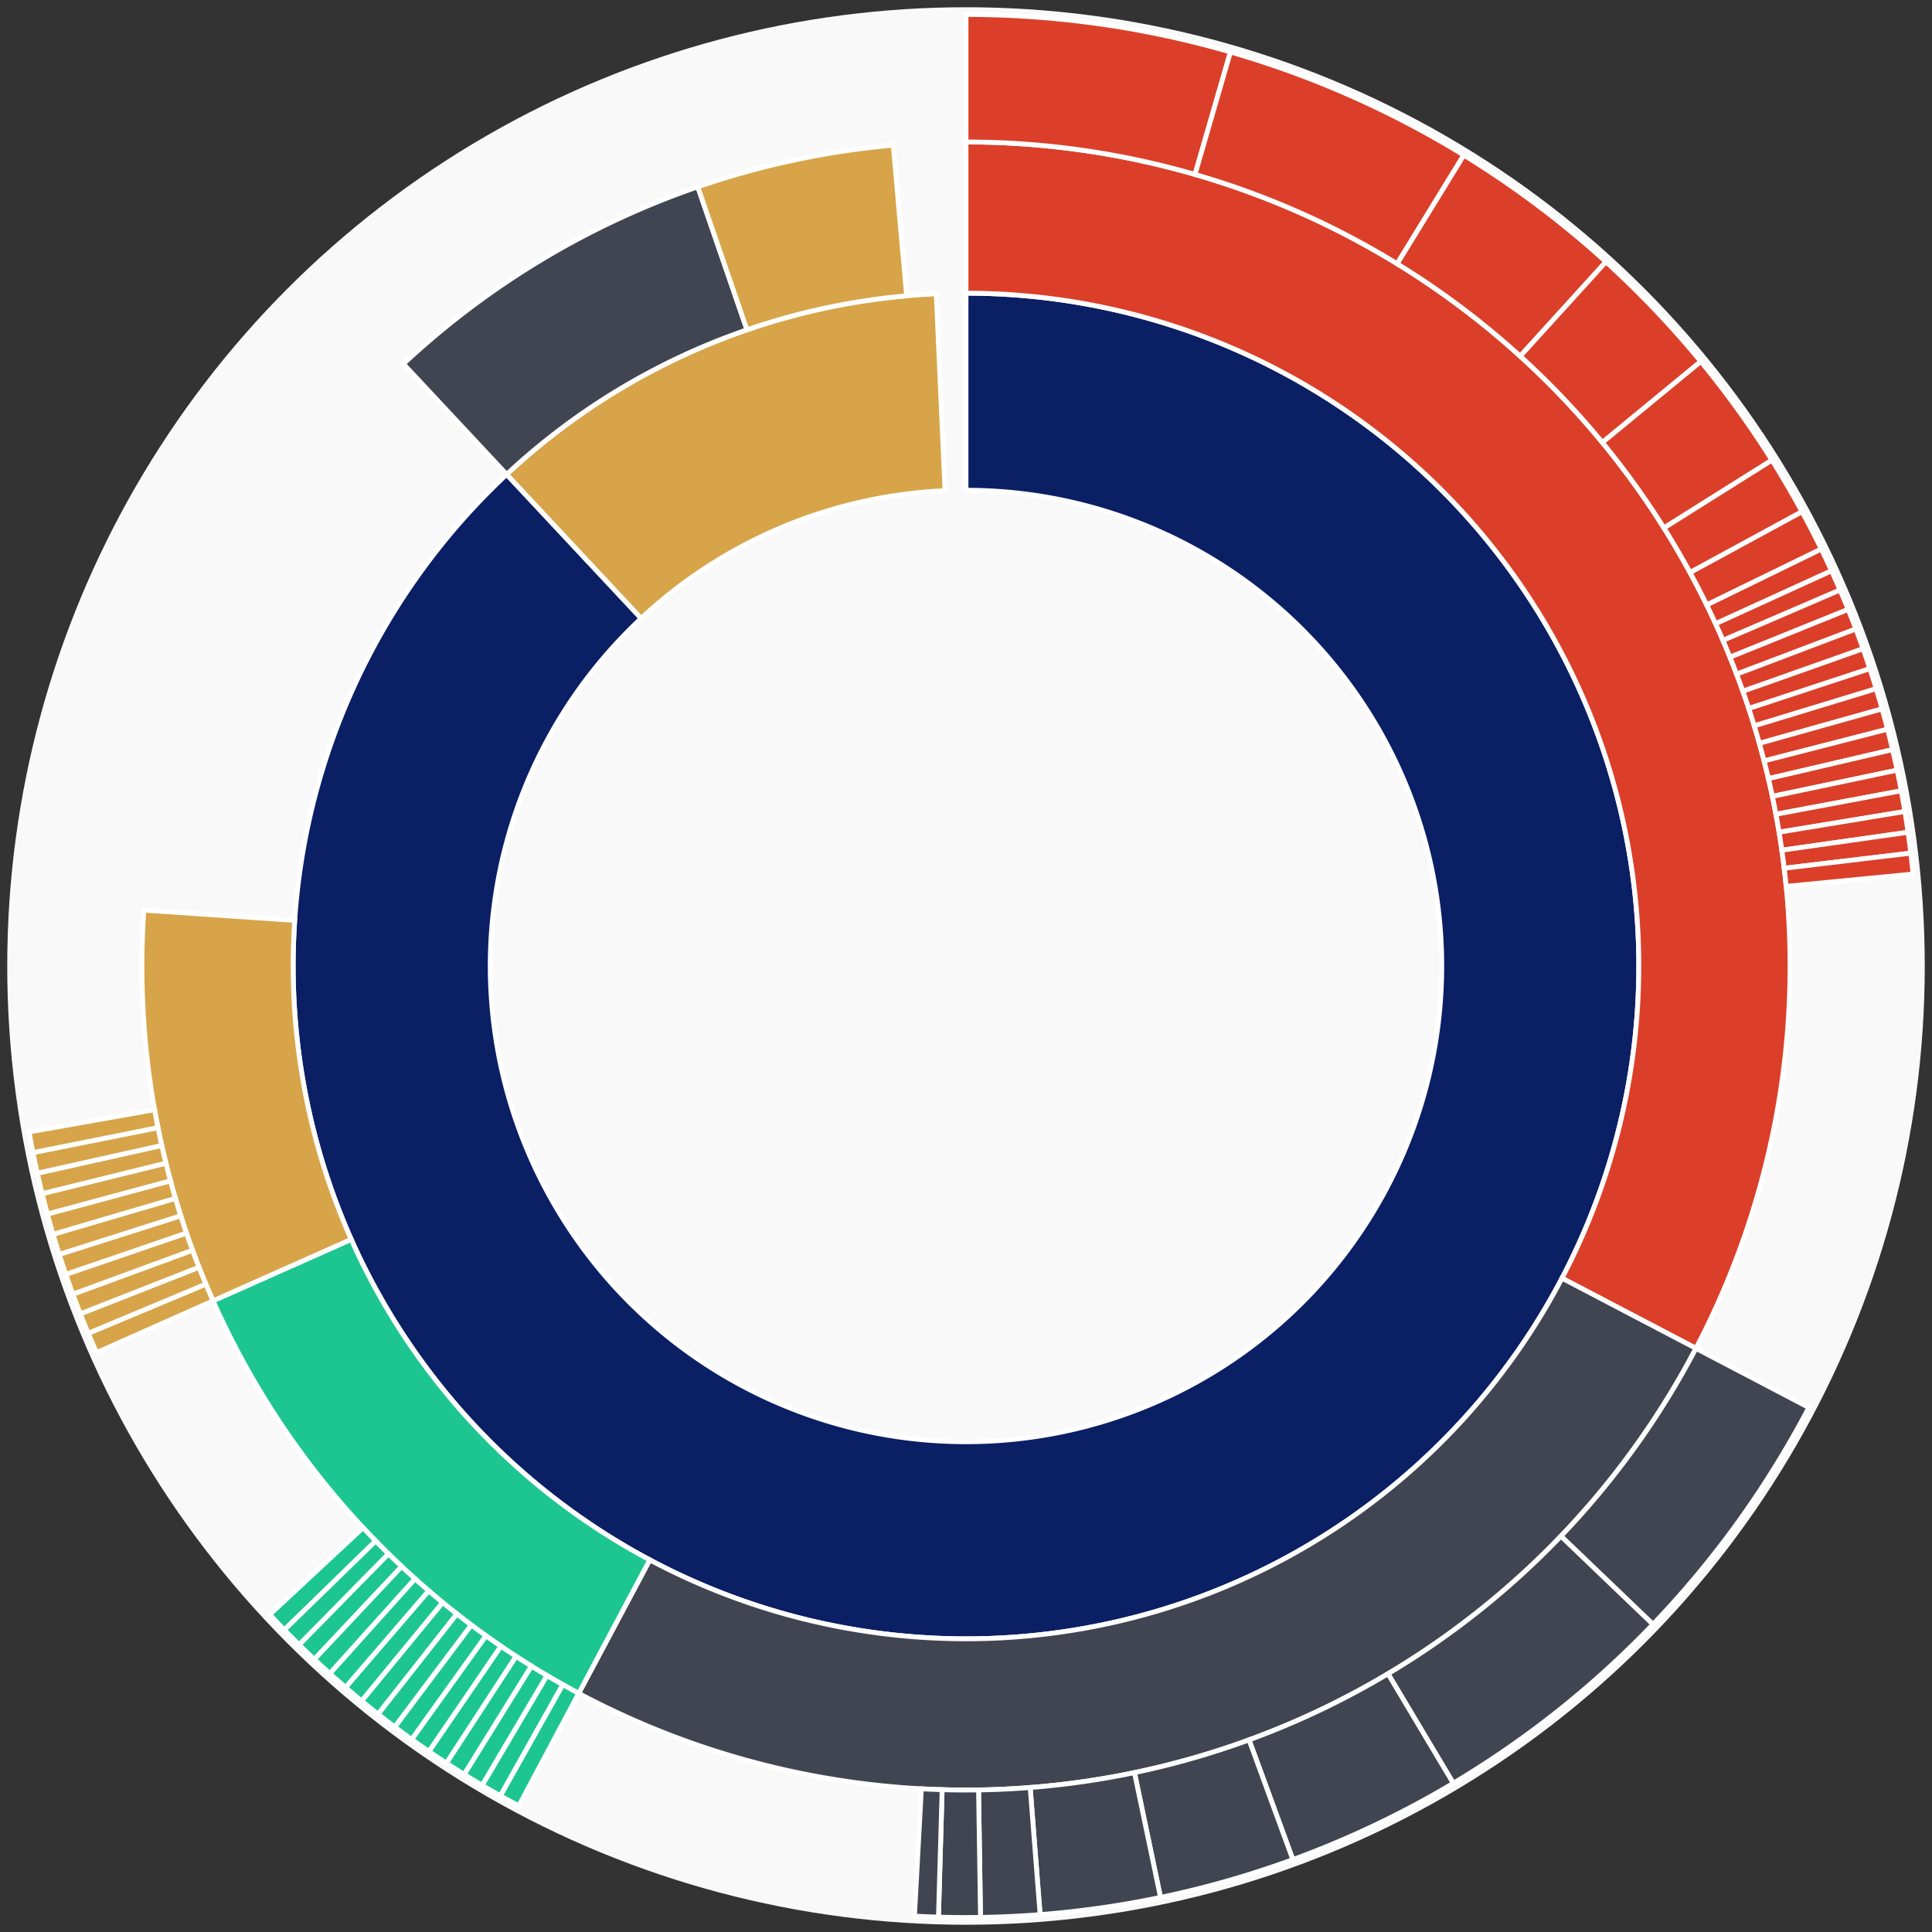 <svg xmlns="http://www.w3.org/2000/svg" width="400" height="400" id="block-7907939"><rect width="100%" height="100%" fill="#333333" stroke="none"/><g id="burst-container" transform="translate(200,200)"><circle r="197" style="fill: #f9f9f9; stroke: #f9f9f9; stroke-width: 3; opacity: 1;" id="circle-base"></circle><path display="none" d="M6.031385485800715e-15,-98.5A98.5,98.5,0,1,1,-6.031385485800715e-15,98.5A98.5,98.5,0,1,1,6.031385485800715e-15,-98.5Z" fill-rule="evenodd" id="p-type-root" style="stroke: #fff; opacity: 1;"></path><path d="M8.529667153919608e-15,-139.3A139.3,139.3,0,1,1,-95.103,-101.783L-67.248,-71.972A98.5,98.5,0,1,0,6.031385485800715e-15,-98.5Z" fill-rule="evenodd" style="fill: #0B1F65; stroke: #fff; opacity: 1;" id="p-type-data"></path><path d="M-95.103,-101.783A139.3,139.3,0,0,1,-6.156,-139.164L-4.353,-98.404A98.5,98.5,0,0,0,-67.248,-71.972Z" fill-rule="evenodd" style="fill: #D7A449; stroke: #fff; opacity: 1;" id="p-type-value"></path><path d="M1.0446666101440332e-14,-170.607A170.607,170.607,0,0,1,151.129,79.163L123.397,64.636A139.3,139.3,0,0,0,8.529667153919608e-15,-139.3Z" fill-rule="evenodd" style="fill: #DB3F29; stroke: #fff; opacity: 1;" id="p-type-functions"></path><path d="M151.129,79.163A170.607,170.607,0,0,1,-80.187,150.588L-65.472,122.955A139.3,139.3,0,0,0,123.397,64.636Z" fill-rule="evenodd" style="fill: #414552; stroke: #fff; opacity: 1;" id="p-type-ether"></path><path d="M-80.187,150.588A170.607,170.607,0,0,1,-155.889,69.321L-127.283,56.6A139.3,139.3,0,0,0,-65.472,122.955Z" fill-rule="evenodd" style="fill: #1DC690; stroke: #fff; opacity: 1;" id="p-type-logs"></path><path d="M-155.889,69.321A170.607,170.607,0,0,1,-170.215,-11.564L-138.98,-9.442A139.3,139.3,0,0,0,-127.283,56.6Z" fill-rule="evenodd" style="fill: #D7A449; stroke: #fff; opacity: 1;" id="p-type-tokenTransfers"></path><path d="M-116.477,-124.659A170.607,170.607,0,0,1,-55.532,-161.316L-45.342,-131.714A139.3,139.3,0,0,0,-95.103,-101.783Z" fill-rule="evenodd" style="fill: #414552; stroke: #fff; opacity: 1;" id="p-type-ether"></path><path d="M-55.532,-161.316A170.607,170.607,0,0,1,-15.064,-169.941L-12.299,-138.756A139.3,139.3,0,0,0,-45.342,-131.714Z" fill-rule="evenodd" style="fill: #D7A449; stroke: #fff; opacity: 1;" id="p-type-tokenTransfers"></path><path d="M1.206277097160143e-14,-197A197,197,0,0,1,54.751,-189.239L47.416,-163.886A170.607,170.607,0,0,0,1.0446666101440332e-14,-170.607Z" fill-rule="evenodd" style="fill: #DB3F29; stroke: #fff; opacity: 1;" id="p-type-functions"></path><path d="M54.751,-189.239A197,197,0,0,1,103.075,-167.883L89.265,-145.391A170.607,170.607,0,0,0,47.416,-163.886Z" fill-rule="evenodd" style="fill: #DB3F29; stroke: #fff; opacity: 1;" id="p-type-functions"></path><path d="M103.075,-167.883A197,197,0,0,1,132.491,-145.791L114.741,-126.259A170.607,170.607,0,0,0,89.265,-145.391Z" fill-rule="evenodd" style="fill: #DB3F29; stroke: #fff; opacity: 1;" id="p-type-functions"></path><path d="M132.491,-145.791A197,197,0,0,1,152.135,-125.156L131.753,-108.388A170.607,170.607,0,0,0,114.741,-126.259Z" fill-rule="evenodd" style="fill: #DB3F29; stroke: #fff; opacity: 1;" id="p-type-functions"></path><path d="M152.135,-125.156A197,197,0,0,1,166.859,-104.724L144.504,-90.694A170.607,170.607,0,0,0,131.753,-108.388Z" fill-rule="evenodd" style="fill: #DB3F29; stroke: #fff; opacity: 1;" id="p-type-functions"></path><path d="M166.859,-104.724A197,197,0,0,1,173.095,-94.059L149.905,-81.457A170.607,170.607,0,0,0,144.504,-90.694Z" fill-rule="evenodd" style="fill: #DB3F29; stroke: #fff; opacity: 1;" id="p-type-functions"></path><path d="M173.095,-94.059A197,197,0,0,1,177.083,-86.318L153.358,-74.754A170.607,170.607,0,0,0,149.905,-81.457Z" fill-rule="evenodd" style="fill: #DB3F29; stroke: #fff; opacity: 1;" id="p-type-functions"></path><path d="M177.083,-86.318A197,197,0,0,1,179.203,-81.825L155.194,-70.863A170.607,170.607,0,0,0,153.358,-74.754Z" fill-rule="evenodd" style="fill: #DB3F29; stroke: #fff; opacity: 1;" id="p-type-functions"></path><path d="M179.203,-81.825A197,197,0,0,1,180.967,-77.845L156.722,-67.416A170.607,170.607,0,0,0,155.194,-70.863Z" fill-rule="evenodd" style="fill: #DB3F29; stroke: #fff; opacity: 1;" id="p-type-functions"></path><path d="M180.967,-77.845A197,197,0,0,1,182.644,-73.826L158.174,-63.935A170.607,170.607,0,0,0,156.722,-67.416Z" fill-rule="evenodd" style="fill: #DB3F29; stroke: #fff; opacity: 1;" id="p-type-functions"></path><path d="M182.644,-73.826A197,197,0,0,1,184.231,-69.772L159.548,-60.424A170.607,170.607,0,0,0,158.174,-63.935Z" fill-rule="evenodd" style="fill: #DB3F29; stroke: #fff; opacity: 1;" id="p-type-functions"></path><path d="M184.231,-69.772A197,197,0,0,1,185.728,-65.683L160.845,-56.883A170.607,170.607,0,0,0,159.548,-60.424Z" fill-rule="evenodd" style="fill: #DB3F29; stroke: #fff; opacity: 1;" id="p-type-functions"></path><path d="M185.728,-65.683A197,197,0,0,1,187.134,-61.562L162.063,-53.314A170.607,170.607,0,0,0,160.845,-56.883Z" fill-rule="evenodd" style="fill: #DB3F29; stroke: #fff; opacity: 1;" id="p-type-functions"></path><path d="M187.134,-61.562A197,197,0,0,1,188.449,-57.411L163.201,-49.72A170.607,170.607,0,0,0,162.063,-53.314Z" fill-rule="evenodd" style="fill: #DB3F29; stroke: #fff; opacity: 1;" id="p-type-functions"></path><path d="M188.449,-57.411A197,197,0,0,1,189.672,-53.233L164.26,-46.101A170.607,170.607,0,0,0,163.201,-49.72Z" fill-rule="evenodd" style="fill: #DB3F29; stroke: #fff; opacity: 1;" id="p-type-functions"></path><path d="M189.672,-53.233A197,197,0,0,1,190.802,-49.028L165.239,-42.459A170.607,170.607,0,0,0,164.26,-46.101Z" fill-rule="evenodd" style="fill: #DB3F29; stroke: #fff; opacity: 1;" id="p-type-functions"></path><path d="M190.802,-49.028A197,197,0,0,1,191.839,-44.799L166.137,-38.797A170.607,170.607,0,0,0,165.239,-42.459Z" fill-rule="evenodd" style="fill: #DB3F29; stroke: #fff; opacity: 1;" id="p-type-functions"></path><path d="M191.839,-44.799A197,197,0,0,1,192.782,-40.548L166.954,-35.116A170.607,170.607,0,0,0,166.137,-38.797Z" fill-rule="evenodd" style="fill: #DB3F29; stroke: #fff; opacity: 1;" id="p-type-functions"></path><path d="M192.782,-40.548A197,197,0,0,1,193.631,-36.278L167.689,-31.417A170.607,170.607,0,0,0,166.954,-35.116Z" fill-rule="evenodd" style="fill: #DB3F29; stroke: #fff; opacity: 1;" id="p-type-functions"></path><path d="M193.631,-36.278A197,197,0,0,1,194.385,-31.989L168.343,-27.704A170.607,170.607,0,0,0,167.689,-31.417Z" fill-rule="evenodd" style="fill: #DB3F29; stroke: #fff; opacity: 1;" id="p-type-functions"></path><path d="M194.385,-31.989A197,197,0,0,1,195.045,-27.686L168.914,-23.976A170.607,170.607,0,0,0,168.343,-27.704Z" fill-rule="evenodd" style="fill: #DB3F29; stroke: #fff; opacity: 1;" id="p-type-functions"></path><path d="M195.045,-27.686A197,197,0,0,1,195.609,-23.368L169.402,-20.237A170.607,170.607,0,0,0,168.914,-23.976Z" fill-rule="evenodd" style="fill: #DB3F29; stroke: #fff; opacity: 1;" id="p-type-functions"></path><path d="M195.609,-23.368A197,197,0,0,1,196.078,-19.039L169.808,-16.489A170.607,170.607,0,0,0,169.402,-20.237Z" fill-rule="evenodd" style="fill: #DB3F29; stroke: #fff; opacity: 1;" id="p-type-functions"></path><path d="M174.509,91.409A197,197,0,0,1,142.229,136.308L123.174,118.046A170.607,170.607,0,0,0,151.129,79.163Z" fill-rule="evenodd" style="fill: #414552; stroke: #fff; opacity: 1;" id="p-type-ether"></path><path d="M142.229,136.308A197,197,0,0,1,100.889,169.205L87.372,146.536A170.607,170.607,0,0,0,123.174,118.046Z" fill-rule="evenodd" style="fill: #414552; stroke: #fff; opacity: 1;" id="p-type-ether"></path><path d="M100.889,169.205A197,197,0,0,1,67.67,185.013L58.604,160.226A170.607,170.607,0,0,0,87.372,146.536Z" fill-rule="evenodd" style="fill: #414552; stroke: #fff; opacity: 1;" id="p-type-ether"></path><path d="M67.67,185.013A197,197,0,0,1,40.275,192.839L34.879,167.004A170.607,170.607,0,0,0,58.604,160.226Z" fill-rule="evenodd" style="fill: #414552; stroke: #fff; opacity: 1;" id="p-type-ether"></path><path d="M40.275,192.839A197,197,0,0,1,15.345,196.401L13.289,170.089A170.607,170.607,0,0,0,34.879,167.004Z" fill-rule="evenodd" style="fill: #414552; stroke: #fff; opacity: 1;" id="p-type-ether"></path><path d="M15.345,196.401A197,197,0,0,1,3.003,196.977L2.601,170.587A170.607,170.607,0,0,0,13.289,170.089Z" fill-rule="evenodd" style="fill: #414552; stroke: #fff; opacity: 1;" id="p-type-ether"></path><path d="M3.003,196.977A197,197,0,0,1,-5.704,196.917L-4.94,170.535A170.607,170.607,0,0,0,2.601,170.587Z" fill-rule="evenodd" style="fill: #414552; stroke: #fff; opacity: 1;" id="p-type-ether"></path><path d="M-5.704,196.917A197,197,0,0,1,-10.668,196.711L-9.238,170.357A170.607,170.607,0,0,0,-4.94,170.535Z" fill-rule="evenodd" style="fill: #414552; stroke: #fff; opacity: 1;" id="p-type-ether"></path><path d="M-92.592,173.884A197,197,0,0,1,-96.412,171.796L-83.495,148.779A170.607,170.607,0,0,0,-80.187,150.588Z" fill-rule="evenodd" style="fill: #1DC690; stroke: #fff; opacity: 1;" id="p-type-logs"></path><path d="M-96.412,171.796A197,197,0,0,1,-100.185,169.623L-86.763,146.898A170.607,170.607,0,0,0,-83.495,148.779Z" fill-rule="evenodd" style="fill: #1DC690; stroke: #fff; opacity: 1;" id="p-type-logs"></path><path d="M-100.185,169.623A197,197,0,0,1,-103.91,167.367L-89.988,144.944A170.607,170.607,0,0,0,-86.763,146.898Z" fill-rule="evenodd" style="fill: #1DC690; stroke: #fff; opacity: 1;" id="p-type-logs"></path><path d="M-103.91,167.367A197,197,0,0,1,-107.583,165.03L-93.17,142.92A170.607,170.607,0,0,0,-89.988,144.944Z" fill-rule="evenodd" style="fill: #1DC690; stroke: #fff; opacity: 1;" id="p-type-logs"></path><path d="M-107.583,165.03A197,197,0,0,1,-111.204,162.612L-96.306,140.826A170.607,170.607,0,0,0,-93.17,142.92Z" fill-rule="evenodd" style="fill: #1DC690; stroke: #fff; opacity: 1;" id="p-type-logs"></path><path d="M-111.204,162.612A197,197,0,0,1,-114.771,160.115L-99.394,138.663A170.607,170.607,0,0,0,-96.306,140.826Z" fill-rule="evenodd" style="fill: #1DC690; stroke: #fff; opacity: 1;" id="p-type-logs"></path><path d="M-114.771,160.115A197,197,0,0,1,-118.281,157.539L-102.435,136.433A170.607,170.607,0,0,0,-99.394,138.663Z" fill-rule="evenodd" style="fill: #1DC690; stroke: #fff; opacity: 1;" id="p-type-logs"></path><path d="M-118.281,157.539A197,197,0,0,1,-121.734,154.886L-105.425,134.136A170.607,170.607,0,0,0,-102.435,136.433Z" fill-rule="evenodd" style="fill: #1DC690; stroke: #fff; opacity: 1;" id="p-type-logs"></path><path d="M-121.734,154.886A197,197,0,0,1,-125.128,152.158L-108.364,131.773A170.607,170.607,0,0,0,-105.425,134.136Z" fill-rule="evenodd" style="fill: #1DC690; stroke: #fff; opacity: 1;" id="p-type-logs"></path><path d="M-125.128,152.158A197,197,0,0,1,-128.46,149.356L-111.249,129.346A170.607,170.607,0,0,0,-108.364,131.773Z" fill-rule="evenodd" style="fill: #1DC690; stroke: #fff; opacity: 1;" id="p-type-logs"></path><path d="M-128.46,149.356A197,197,0,0,1,-131.729,146.48L-114.081,126.855A170.607,170.607,0,0,0,-111.249,129.346Z" fill-rule="evenodd" style="fill: #1DC690; stroke: #fff; opacity: 1;" id="p-type-logs"></path><path d="M-131.729,146.48A197,197,0,0,1,-134.934,143.533L-116.857,124.303A170.607,170.607,0,0,0,-114.081,126.855Z" fill-rule="evenodd" style="fill: #1DC690; stroke: #fff; opacity: 1;" id="p-type-logs"></path><path d="M-134.934,143.533A197,197,0,0,1,-138.074,140.516L-119.575,121.69A170.607,170.607,0,0,0,-116.857,124.303Z" fill-rule="evenodd" style="fill: #1DC690; stroke: #fff; opacity: 1;" id="p-type-logs"></path><path d="M-138.074,140.516A197,197,0,0,1,-141.145,137.43L-122.235,119.018A170.607,170.607,0,0,0,-119.575,121.69Z" fill-rule="evenodd" style="fill: #1DC690; stroke: #fff; opacity: 1;" id="p-type-logs"></path><path d="M-141.145,137.43A197,197,0,0,1,-144.148,134.277L-124.836,116.287A170.607,170.607,0,0,0,-122.235,119.018Z" fill-rule="evenodd" style="fill: #1DC690; stroke: #fff; opacity: 1;" id="p-type-logs"></path><path d="M-180.005,80.045A197,197,0,0,1,-181.73,76.047L-157.383,65.859A170.607,170.607,0,0,0,-155.889,69.321Z" fill-rule="evenodd" style="fill: #D7A449; stroke: #fff; opacity: 1;" id="p-type-tokenTransfers"></path><path d="M-181.73,76.047A197,197,0,0,1,-183.366,72.012L-158.8,62.364A170.607,170.607,0,0,0,-157.383,65.859Z" fill-rule="evenodd" style="fill: #D7A449; stroke: #fff; opacity: 1;" id="p-type-tokenTransfers"></path><path d="M-183.366,72.012A197,197,0,0,1,-184.913,67.942L-160.139,58.84A170.607,170.607,0,0,0,-158.8,62.364Z" fill-rule="evenodd" style="fill: #D7A449; stroke: #fff; opacity: 1;" id="p-type-tokenTransfers"></path><path d="M-184.913,67.942A197,197,0,0,1,-186.37,63.839L-161.401,55.286A170.607,170.607,0,0,0,-160.139,58.84Z" fill-rule="evenodd" style="fill: #D7A449; stroke: #fff; opacity: 1;" id="p-type-tokenTransfers"></path><path d="M-186.37,63.839A197,197,0,0,1,-187.735,59.704L-162.583,51.706A170.607,170.607,0,0,0,-161.401,55.286Z" fill-rule="evenodd" style="fill: #D7A449; stroke: #fff; opacity: 1;" id="p-type-tokenTransfers"></path><path d="M-187.735,59.704A197,197,0,0,1,-189.009,55.541L-163.686,48.1A170.607,170.607,0,0,0,-162.583,51.706Z" fill-rule="evenodd" style="fill: #D7A449; stroke: #fff; opacity: 1;" id="p-type-tokenTransfers"></path><path d="M-189.009,55.541A197,197,0,0,1,-190.19,51.35L-164.709,44.47A170.607,170.607,0,0,0,-163.686,48.1Z" fill-rule="evenodd" style="fill: #D7A449; stroke: #fff; opacity: 1;" id="p-type-tokenTransfers"></path><path d="M-190.19,51.35A197,197,0,0,1,-191.278,47.134L-165.652,40.819A170.607,170.607,0,0,0,-164.709,44.47Z" fill-rule="evenodd" style="fill: #D7A449; stroke: #fff; opacity: 1;" id="p-type-tokenTransfers"></path><path d="M-191.278,47.134A197,197,0,0,1,-192.273,42.895L-166.514,37.148A170.607,170.607,0,0,0,-165.652,40.819Z" fill-rule="evenodd" style="fill: #D7A449; stroke: #fff; opacity: 1;" id="p-type-tokenTransfers"></path><path d="M-192.273,42.895A197,197,0,0,1,-193.174,38.635L-167.294,33.459A170.607,170.607,0,0,0,-166.514,37.148Z" fill-rule="evenodd" style="fill: #D7A449; stroke: #fff; opacity: 1;" id="p-type-tokenTransfers"></path><path d="M-193.174,38.635A197,197,0,0,1,-193.981,34.357L-167.992,29.754A170.607,170.607,0,0,0,-167.294,33.459Z" fill-rule="evenodd" style="fill: #D7A449; stroke: #fff; opacity: 1;" id="p-type-tokenTransfers"></path></g></svg>